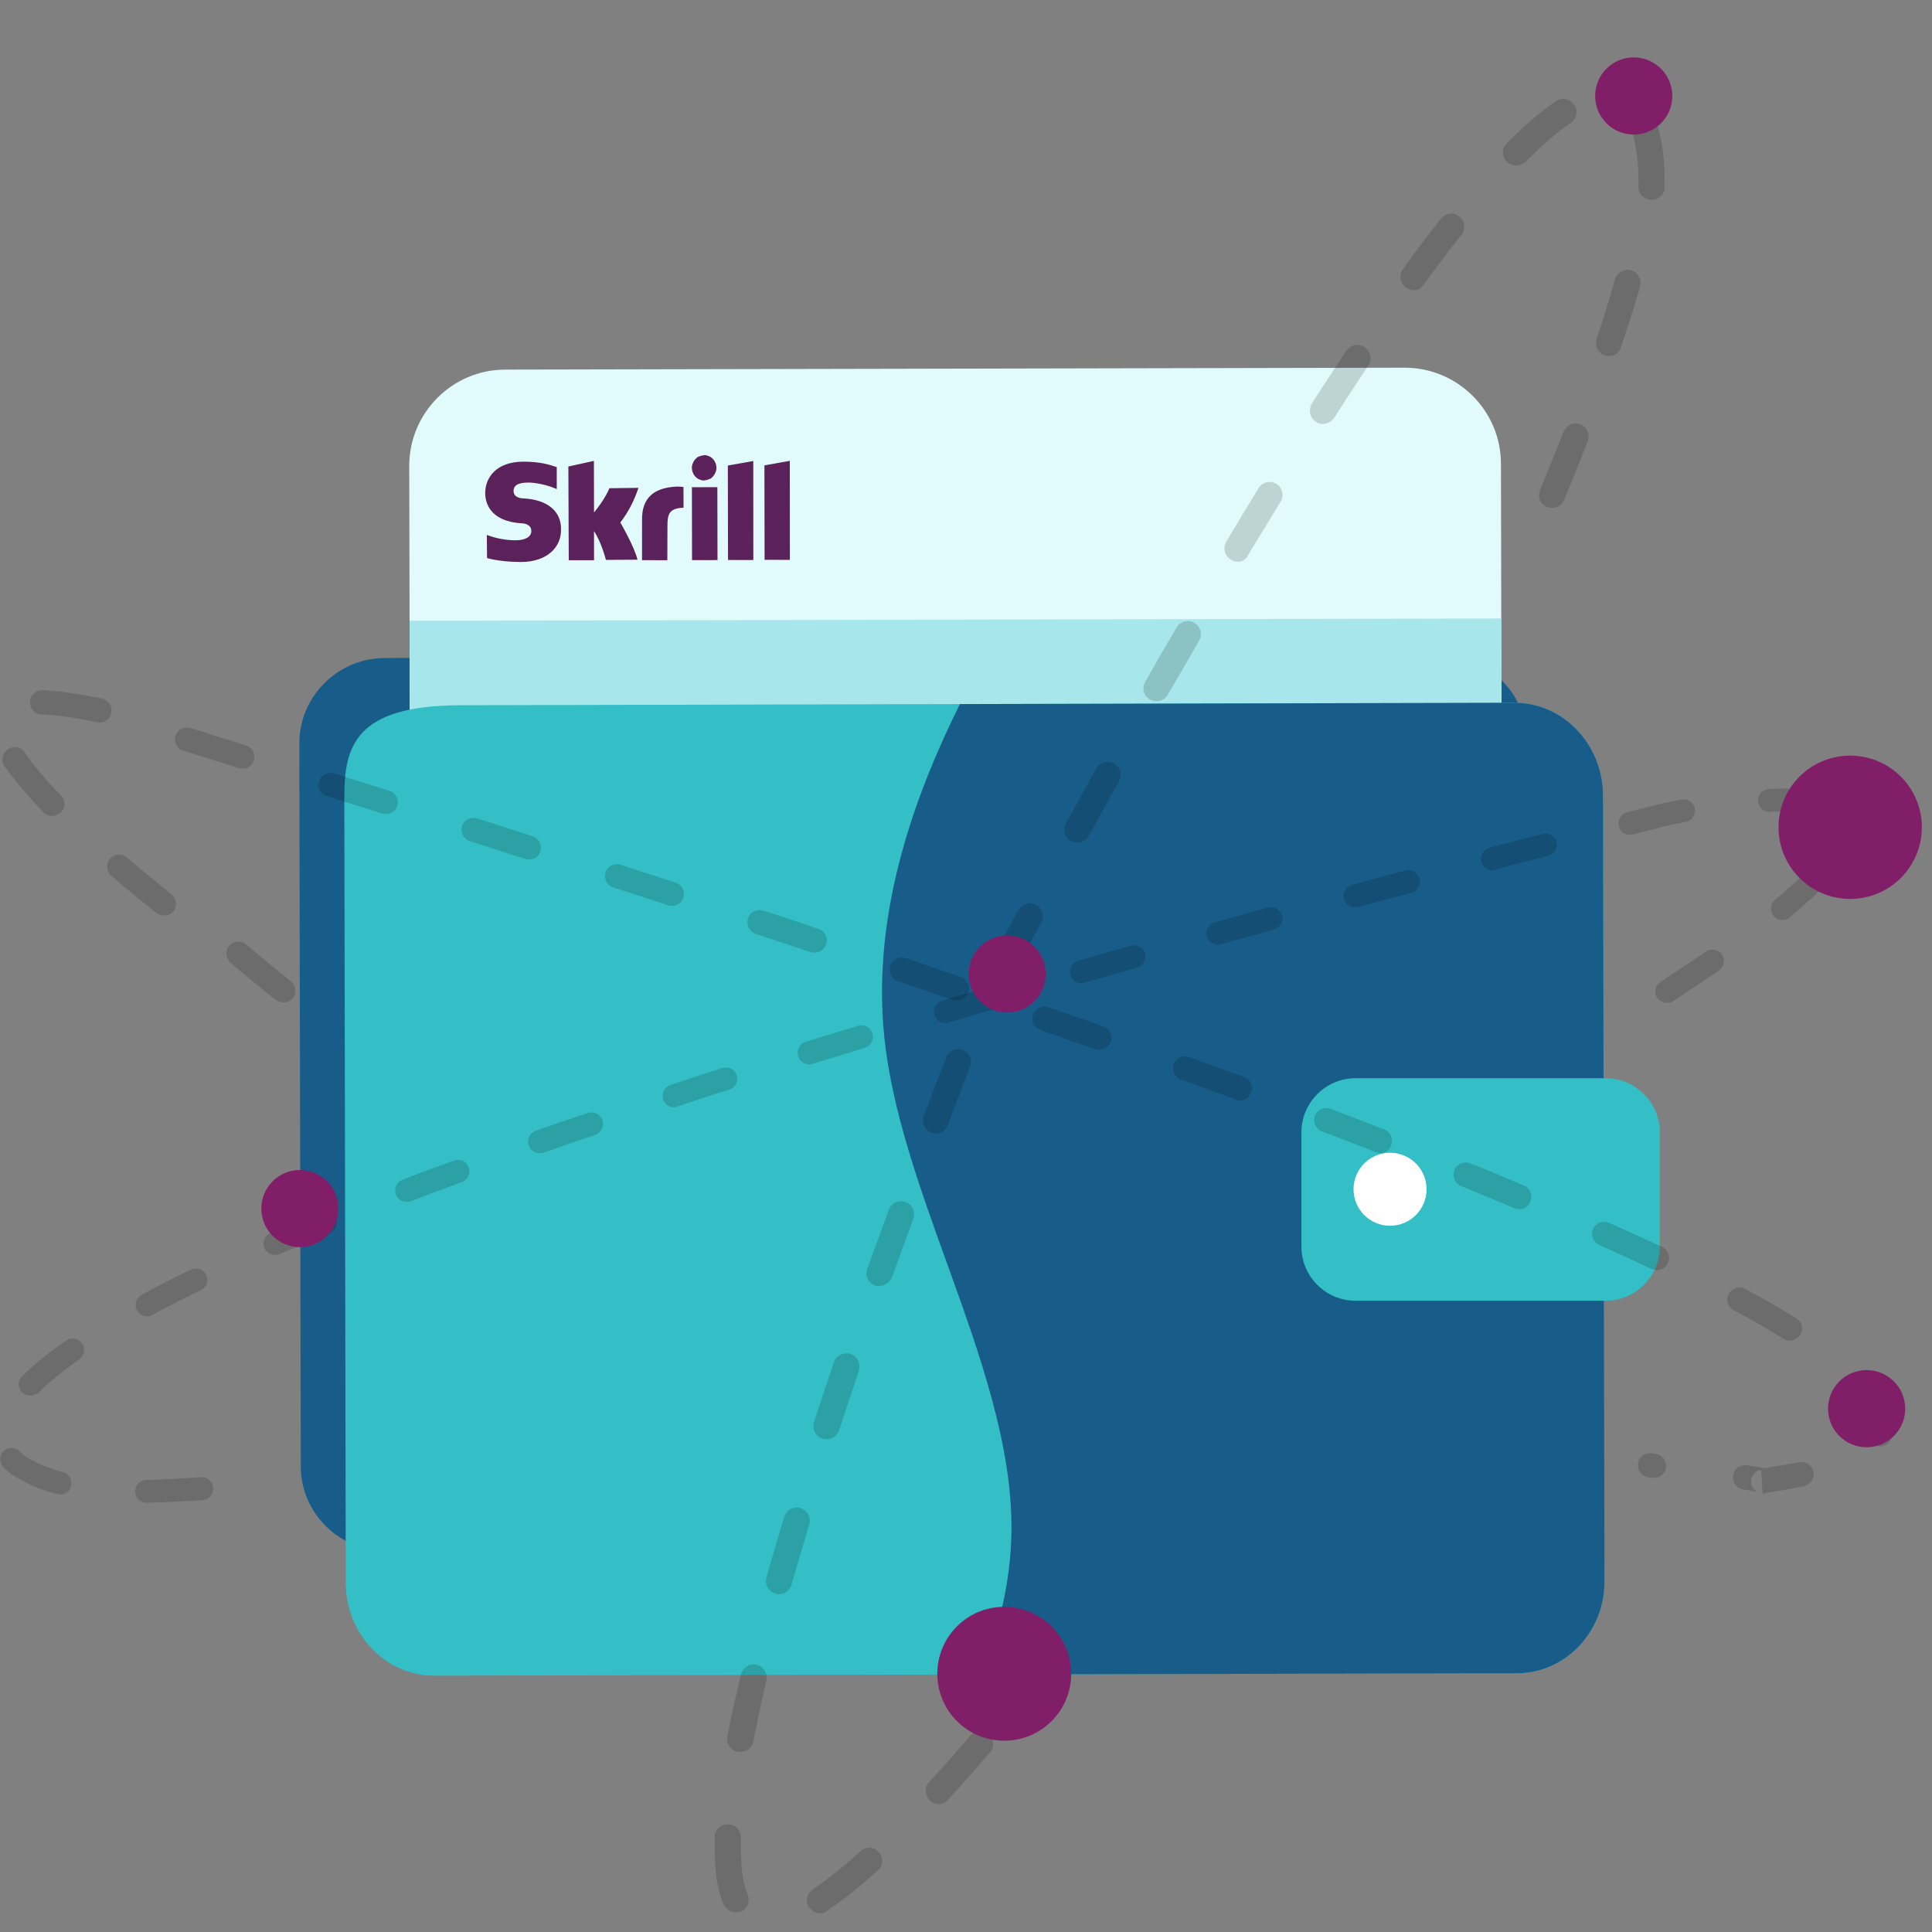 <svg width="101" height="101" viewBox="0 0 101 101" fill="none" xmlns="http://www.w3.org/2000/svg">
<rect x="0" y="0" width="101" height="101" fill="#808080" stroke="none"/>
<path d="M75.417 80.957L20.204 81.085C17.735 81.085 15.724 79.099 15.724 76.655L15.648 38.854C15.648 36.41 17.659 34.399 20.128 34.399L75.341 34.272C77.81 34.272 79.821 36.258 79.821 38.701L79.898 76.503C79.872 78.946 77.861 80.932 75.417 80.957Z" fill="#185D8A"/>
<path d="M73.499 53.998L26.484 54.098C23.712 54.101 21.449 51.851 21.446 49.079L21.394 24.36C21.391 21.588 23.641 19.325 26.413 19.322L73.428 19.222C76.2 19.22 78.463 21.47 78.466 24.241L78.518 48.96C78.539 51.728 76.271 53.995 73.499 53.998Z" fill="#E1FAFC"/>
<path d="M78.484 32.334L78.518 48.96C78.521 51.732 76.271 53.996 73.499 53.998L26.484 54.098C23.712 54.101 21.449 51.851 21.446 49.079L21.412 32.453" fill="#A7E6EA"/>
<path fill-rule="evenodd" clip-rule="evenodd" d="M37.624 47.87L26.777 47.887C26.171 47.884 25.667 47.4 25.667 46.776C25.67 46.169 26.154 45.666 26.778 45.666L37.625 45.649C38.231 45.652 38.735 46.136 38.735 46.76C38.732 47.366 38.227 47.856 37.624 47.87Z" fill="#33BFC5"/>
<path fill-rule="evenodd" clip-rule="evenodd" d="M65.521 43.454L26.559 43.526C25.953 43.523 25.449 43.039 25.449 42.415C25.452 41.809 25.936 41.305 26.56 41.305L65.521 41.233C66.128 41.236 66.632 41.72 66.632 42.344C66.629 42.95 66.124 43.44 65.521 43.454Z" fill="#33BFC5"/>
<path fill-rule="evenodd" clip-rule="evenodd" d="M27.406 26.057C27.24 26.055 26.849 26.025 26.847 25.659C26.851 25.244 27.378 25.232 27.589 25.227L27.602 25.227C27.969 25.225 28.449 25.328 28.785 25.442C28.785 25.442 28.952 25.51 29.106 25.567L29.106 25.578L29.124 25.574L29.106 25.567L29.106 24.421C28.711 24.282 28.241 24.141 27.377 24.135C25.889 24.13 25.358 25.029 25.366 25.78C25.365 26.221 25.559 27.246 27.252 27.356L27.252 27.356C27.326 27.359 27.474 27.365 27.58 27.435C27.683 27.487 27.775 27.578 27.776 27.762C27.782 28.054 27.472 28.247 26.94 28.246C26.425 28.242 25.927 28.143 25.45 27.966L25.461 29.176C25.966 29.31 26.548 29.373 27.229 29.38C28.678 29.375 29.332 28.542 29.328 27.717C29.364 26.736 28.634 26.134 27.406 26.057ZM37.264 23.986C37.147 23.864 36.967 23.791 36.801 23.788L36.801 23.802C36.721 23.805 36.656 23.82 36.579 23.852C36.491 23.87 36.428 23.92 36.368 23.988C36.337 24.012 36.322 24.034 36.294 24.076C36.267 24.119 36.239 24.161 36.228 24.2C36.19 24.281 36.169 24.359 36.17 24.451C36.171 24.634 36.243 24.803 36.36 24.926C36.477 25.048 36.657 25.121 36.823 25.124L36.823 25.11C36.903 25.107 36.968 25.092 37.045 25.06C37.133 25.041 37.196 24.992 37.256 24.924C37.287 24.899 37.301 24.878 37.329 24.836L37.329 24.836L37.329 24.836C37.357 24.793 37.385 24.751 37.395 24.712C37.434 24.631 37.454 24.553 37.454 24.461C37.453 24.278 37.381 24.109 37.264 23.986ZM39.379 24.101L38.05 24.338L38.059 29.275L39.382 29.277L39.379 24.101ZM36.171 25.471L36.178 29.283L37.509 29.28L37.501 25.468L36.171 25.471ZM35.395 25.437C34.176 25.486 33.555 26.037 33.565 27.155L33.564 29.285L34.886 29.287L34.893 27.541C34.886 26.882 34.968 26.571 35.734 26.542L35.73 25.459C35.618 25.446 35.505 25.433 35.395 25.437ZM39.962 24.329L39.971 29.266L41.293 29.268L41.289 24.092L39.962 24.329ZM31.054 26.791C31.569 26.171 31.837 25.602 31.857 25.524L33.377 25.504C33.162 26.154 32.849 26.77 32.429 27.316C32.429 27.316 33.166 28.577 33.326 29.26L31.675 29.27C31.675 29.27 31.451 28.362 31.053 27.765L31.055 29.288L29.733 29.286L29.713 24.388L31.048 24.094L31.054 26.791Z" fill="#5B215A"/>
<path d="M79.297 87.474L22.684 87.601C20.164 87.601 18.102 85.438 18.076 82.79L18 41.705C18 39.058 18.509 36.868 24.109 36.868L79.195 36.741C81.715 36.741 83.777 38.905 83.802 41.552L83.879 82.638C83.904 85.285 81.842 87.474 79.297 87.474Z" fill="#33BFC5"/>
<path d="M51.283 87.537C52.234 85.123 52.836 82.661 52.876 80.121C52.946 75.588 51.223 70.805 49.499 66.023C48.063 62.038 46.627 58.053 46.229 54.212C45.523 47.404 48.078 41.049 50.182 36.808L79.195 36.741C81.715 36.741 83.777 38.905 83.802 41.552L83.879 82.638C83.904 85.285 81.842 87.474 79.297 87.474L51.283 87.537Z" fill="#185D8A"/>
<path d="M83.945 68H70.861C69.308 68 68.035 66.728 68.035 65.175V59.193C68.035 57.64 69.308 56.367 70.861 56.367H83.945C85.498 56.367 86.771 57.64 86.771 59.193V65.175C86.771 66.728 85.498 68 83.945 68Z" fill="#33BFC5"/>
<path d="M72.668 64.08C73.723 64.08 74.577 63.225 74.577 62.171C74.577 61.117 73.723 60.262 72.668 60.262C71.614 60.262 70.759 61.117 70.759 62.171C70.759 63.225 71.614 64.08 72.668 64.08Z" fill="white"/>
<path d="M42.882 100.021C42.663 100.021 42.445 99.911 42.308 99.72C42.09 99.42 42.172 98.983 42.499 98.765C43.237 98.273 44.056 97.618 44.985 96.772C45.258 96.526 45.695 96.526 45.941 96.826C46.187 97.1 46.187 97.536 45.886 97.782C44.93 98.656 44.029 99.365 43.237 99.884C43.128 99.993 43.018 100.021 42.882 100.021ZM38.457 99.966C38.184 99.966 37.938 99.802 37.829 99.556C37.501 98.819 37.364 97.837 37.364 96.553C37.364 96.39 37.364 96.199 37.364 96.035C37.364 95.653 37.692 95.352 38.075 95.379C38.457 95.379 38.758 95.707 38.73 96.089C38.73 96.253 38.73 96.417 38.73 96.581C38.73 97.645 38.839 98.492 39.085 99.038C39.222 99.393 39.085 99.775 38.73 99.939C38.648 99.939 38.566 99.966 38.457 99.966ZM49.082 94.315C48.918 94.315 48.754 94.26 48.617 94.124C48.344 93.878 48.317 93.441 48.563 93.168C49.246 92.431 49.983 91.612 50.721 90.738C50.966 90.465 51.403 90.411 51.677 90.656C51.95 90.902 52.004 91.339 51.758 91.612C50.994 92.486 50.256 93.332 49.574 94.069C49.437 94.233 49.273 94.315 49.082 94.315ZM38.703 91.585C38.648 91.585 38.621 91.585 38.566 91.585C38.184 91.503 37.965 91.148 38.02 90.793C38.211 89.783 38.457 88.718 38.73 87.544C38.812 87.189 39.194 86.944 39.55 87.025C39.905 87.107 40.15 87.49 40.069 87.845C39.795 88.964 39.577 90.056 39.386 91.011C39.331 91.366 39.031 91.585 38.703 91.585ZM40.724 83.34C40.669 83.34 40.587 83.34 40.533 83.313C40.178 83.204 39.959 82.821 40.069 82.466C40.342 81.456 40.669 80.391 40.997 79.299C41.106 78.945 41.489 78.726 41.844 78.835C42.199 78.945 42.417 79.327 42.308 79.682C41.98 80.774 41.68 81.811 41.38 82.821C41.298 83.149 41.025 83.34 40.724 83.34ZM43.209 75.232C43.128 75.232 43.073 75.232 42.991 75.204C42.636 75.095 42.445 74.713 42.554 74.331C42.882 73.321 43.237 72.256 43.592 71.219C43.701 70.864 44.111 70.672 44.466 70.782C44.821 70.891 45.012 71.3 44.903 71.655C44.548 72.72 44.193 73.757 43.865 74.768C43.756 75.068 43.51 75.232 43.209 75.232ZM45.968 67.233C45.886 67.233 45.804 67.233 45.75 67.205C45.395 67.069 45.203 66.687 45.34 66.332C45.722 65.267 46.105 64.23 46.46 63.247C46.596 62.892 46.979 62.701 47.334 62.837C47.689 62.974 47.88 63.356 47.743 63.711C47.388 64.694 47.006 65.731 46.624 66.796C46.514 67.041 46.241 67.233 45.968 67.233ZM48.918 59.261C48.836 59.261 48.754 59.233 48.672 59.206C48.317 59.07 48.153 58.688 48.29 58.333C48.754 57.131 49.136 56.094 49.464 55.275C49.601 54.92 50.011 54.756 50.338 54.893C50.693 55.029 50.857 55.439 50.721 55.766C50.393 56.613 49.983 57.65 49.546 58.824C49.464 59.097 49.191 59.261 48.918 59.261ZM52.278 51.48C52.168 51.48 52.059 51.453 51.95 51.398C51.622 51.207 51.485 50.798 51.677 50.47C52.196 49.487 52.715 48.532 53.233 47.576C53.425 47.248 53.834 47.112 54.162 47.303C54.49 47.494 54.626 47.904 54.435 48.231C53.916 49.16 53.397 50.142 52.878 51.125C52.769 51.344 52.523 51.48 52.278 51.48ZM56.32 44.054C56.211 44.054 56.101 44.027 55.992 43.972C55.664 43.781 55.528 43.372 55.719 43.044C56.265 42.061 56.784 41.106 57.303 40.178C57.494 39.85 57.904 39.741 58.232 39.905C58.559 40.096 58.669 40.505 58.505 40.833C57.986 41.761 57.467 42.717 56.921 43.699C56.784 43.918 56.566 44.054 56.32 44.054ZM60.444 36.656C60.335 36.656 60.226 36.629 60.116 36.574C59.789 36.383 59.679 35.973 59.87 35.646C60.417 34.663 60.963 33.735 61.509 32.806C61.7 32.479 62.11 32.37 62.438 32.561C62.766 32.752 62.875 33.161 62.684 33.489C62.165 34.417 61.619 35.345 61.045 36.328C60.908 36.547 60.69 36.656 60.444 36.656ZM64.705 29.367C64.596 29.367 64.459 29.339 64.35 29.257C64.022 29.066 63.913 28.657 64.104 28.329C64.678 27.346 65.251 26.418 65.797 25.517C65.989 25.19 66.426 25.108 66.726 25.299C67.054 25.49 67.136 25.927 66.945 26.227C66.398 27.128 65.825 28.056 65.251 29.012C65.169 29.23 64.951 29.367 64.705 29.367ZM81.147 26.555C81.066 26.555 80.956 26.527 80.874 26.5C80.519 26.363 80.355 25.954 80.519 25.599C80.929 24.589 81.339 23.579 81.748 22.569C81.885 22.214 82.267 22.05 82.622 22.186C82.977 22.323 83.141 22.705 83.005 23.06C82.622 24.07 82.185 25.108 81.776 26.118C81.666 26.391 81.421 26.555 81.147 26.555ZM69.157 22.159C69.02 22.159 68.911 22.132 68.802 22.05C68.474 21.859 68.392 21.422 68.583 21.095C69.184 20.139 69.812 19.211 70.386 18.337C70.605 18.037 71.014 17.928 71.342 18.146C71.642 18.364 71.752 18.774 71.533 19.102C70.96 19.975 70.359 20.876 69.758 21.832C69.594 22.05 69.376 22.159 69.157 22.159ZM84.125 18.61C84.043 18.61 83.988 18.61 83.906 18.583C83.551 18.474 83.36 18.091 83.469 17.709C83.824 16.672 84.152 15.607 84.425 14.597C84.534 14.242 84.917 14.024 85.272 14.133C85.627 14.242 85.845 14.624 85.736 14.979C85.436 16.017 85.108 17.081 84.753 18.119C84.671 18.446 84.398 18.61 84.125 18.61ZM73.909 15.17C73.773 15.17 73.636 15.116 73.5 15.034C73.199 14.815 73.117 14.379 73.336 14.078C74.019 13.123 74.674 12.249 75.33 11.43C75.576 11.13 75.985 11.075 76.286 11.321C76.586 11.567 76.641 11.976 76.395 12.276C75.767 13.068 75.111 13.942 74.428 14.87C74.319 15.061 74.128 15.17 73.909 15.17ZM86.337 10.447C85.927 10.42 85.627 10.12 85.654 9.737C85.654 9.656 85.654 9.519 85.654 9.383C85.654 8.782 85.6 7.663 85.272 6.762C85.135 6.407 85.326 6.025 85.681 5.888C86.037 5.752 86.419 5.943 86.555 6.298C86.938 7.335 87.02 8.536 87.02 9.383C87.02 9.546 87.02 9.71 87.02 9.792C87.02 10.174 86.719 10.447 86.337 10.447ZM79.263 8.645C79.099 8.645 78.908 8.591 78.771 8.454C78.498 8.181 78.498 7.744 78.771 7.499C79.7 6.543 80.574 5.806 81.339 5.287C81.639 5.069 82.076 5.151 82.295 5.479C82.513 5.779 82.431 6.216 82.103 6.434C81.393 6.898 80.601 7.608 79.727 8.482C79.618 8.563 79.454 8.645 79.263 8.645Z" fill="black" fill-opacity="0.16"/>
<path d="M52.5 91C54.433 91 56 89.433 56 87.5C56 85.567 54.433 84 52.5 84C50.567 84 49 85.567 49 87.5C49 89.433 50.567 91 52.5 91Z" fill="#811E68"/>
<path d="M7.667 78.562C7.332 78.562 7.069 78.299 7.069 77.963C7.069 77.628 7.332 77.365 7.667 77.365C8.53 77.365 9.488 77.293 10.494 77.221C10.829 77.197 11.117 77.436 11.14 77.772C11.165 78.107 10.925 78.395 10.59 78.419C9.56 78.49 8.578 78.538 7.667 78.562ZM3.165 78.131C3.117 78.131 3.069 78.131 3.021 78.107C2.326 77.939 1.703 77.7 1.2 77.413C1.057 77.341 0.578 77.125 0.171 76.694C-0.045 76.454 -0.045 76.071 0.194 75.856C0.434 75.64 0.817 75.64 1.033 75.88C1.32 76.191 1.656 76.335 1.656 76.335L1.727 76.359C2.159 76.598 2.685 76.79 3.284 76.957C3.596 77.029 3.787 77.365 3.715 77.676C3.668 77.939 3.428 78.131 3.165 78.131ZM1.584 72.957C1.44 72.957 1.272 72.91 1.153 72.79C0.913 72.55 0.913 72.167 1.153 71.951C1.751 71.353 2.518 70.73 3.452 70.083C3.715 69.892 4.099 69.963 4.29 70.227C4.482 70.49 4.41 70.874 4.147 71.065C3.284 71.664 2.566 72.263 2.015 72.814C1.895 72.886 1.751 72.957 1.584 72.957ZM7.691 68.814C7.476 68.814 7.26 68.694 7.164 68.502C6.997 68.215 7.117 67.856 7.404 67.688C8.194 67.257 9.057 66.826 9.991 66.371C10.278 66.227 10.637 66.347 10.781 66.658C10.925 66.946 10.805 67.305 10.494 67.449C9.584 67.88 8.745 68.311 7.955 68.742C7.883 68.79 7.787 68.814 7.691 68.814ZM14.374 65.604C14.134 65.604 13.919 65.461 13.823 65.245C13.703 64.934 13.823 64.598 14.134 64.455C14.973 64.095 15.883 63.712 16.793 63.329C17.105 63.209 17.44 63.353 17.584 63.664C17.703 63.976 17.56 64.311 17.248 64.455C16.338 64.838 15.452 65.197 14.614 65.556C14.542 65.604 14.446 65.604 14.374 65.604ZM21.248 62.826C21.009 62.826 20.769 62.682 20.697 62.443C20.578 62.131 20.745 61.796 21.033 61.676C21.895 61.341 22.805 61.005 23.739 60.67C24.051 60.55 24.386 60.718 24.506 61.029C24.625 61.341 24.458 61.676 24.146 61.796C23.236 62.131 22.326 62.467 21.464 62.802C21.392 62.802 21.32 62.826 21.248 62.826ZM28.218 60.287C27.979 60.287 27.739 60.143 27.643 59.88C27.524 59.568 27.691 59.233 28.003 59.113C28.889 58.802 29.799 58.491 30.733 58.179C31.045 58.083 31.38 58.251 31.5 58.562C31.596 58.874 31.428 59.209 31.116 59.329C30.182 59.64 29.272 59.952 28.41 60.263C28.338 60.263 28.29 60.287 28.218 60.287ZM35.236 57.892C34.973 57.892 34.757 57.724 34.661 57.485C34.566 57.173 34.733 56.838 35.045 56.718C35.931 56.431 36.841 56.119 37.775 55.832C38.087 55.736 38.422 55.904 38.518 56.215C38.613 56.526 38.446 56.862 38.134 56.958C37.2 57.245 36.29 57.556 35.404 57.844C35.356 57.892 35.308 57.892 35.236 57.892ZM42.302 55.64C42.039 55.64 41.799 55.473 41.727 55.209C41.631 54.898 41.799 54.562 42.11 54.467C42.997 54.179 43.931 53.916 44.865 53.628C45.176 53.532 45.512 53.7 45.607 54.035C45.703 54.347 45.535 54.682 45.2 54.778C44.266 55.065 43.356 55.353 42.47 55.616C42.422 55.64 42.374 55.64 42.302 55.64ZM49.416 53.485C49.152 53.485 48.913 53.317 48.841 53.053C48.745 52.742 48.937 52.407 49.248 52.311C50.158 52.047 51.068 51.76 52.003 51.497C52.314 51.401 52.649 51.592 52.745 51.904C52.841 52.215 52.649 52.55 52.338 52.646C51.404 52.91 50.494 53.197 49.583 53.461C49.512 53.485 49.464 53.485 49.416 53.485ZM87.14 52.431C86.948 52.431 86.757 52.335 86.637 52.167C86.445 51.88 86.541 51.52 86.805 51.329C87.643 50.778 88.457 50.251 89.176 49.748C89.439 49.556 89.823 49.628 90.014 49.892C90.206 50.155 90.134 50.538 89.871 50.73C89.128 51.233 88.314 51.784 87.475 52.335C87.38 52.407 87.26 52.431 87.14 52.431ZM56.529 51.401C56.266 51.401 56.026 51.233 55.955 50.97C55.859 50.658 56.05 50.323 56.362 50.227C57.272 49.964 58.182 49.7 59.116 49.437C59.428 49.341 59.763 49.532 59.859 49.844C59.955 50.155 59.763 50.491 59.452 50.586C58.517 50.85 57.607 51.113 56.697 51.377C56.649 51.401 56.577 51.401 56.529 51.401ZM63.667 49.389C63.404 49.389 63.164 49.221 63.092 48.958C62.996 48.646 63.188 48.311 63.499 48.215C64.41 47.952 65.344 47.712 66.278 47.449C66.589 47.353 66.925 47.544 67.02 47.856C67.116 48.167 66.925 48.503 66.613 48.598C65.679 48.862 64.745 49.101 63.835 49.365C63.787 49.389 63.739 49.389 63.667 49.389ZM93.176 48.095C93.008 48.095 92.841 48.023 92.721 47.88C92.505 47.616 92.553 47.257 92.793 47.041C93.631 46.347 94.326 45.7 94.853 45.149C95.068 44.91 95.451 44.886 95.691 45.125C95.93 45.341 95.954 45.724 95.715 45.964C95.164 46.562 94.421 47.233 93.535 47.976C93.439 48.072 93.32 48.095 93.176 48.095ZM70.829 47.425C70.565 47.425 70.326 47.257 70.254 46.994C70.158 46.682 70.35 46.347 70.685 46.251C71.595 46.012 72.529 45.748 73.463 45.509C73.775 45.413 74.11 45.604 74.206 45.94C74.302 46.251 74.11 46.586 73.775 46.682C72.841 46.922 71.907 47.185 70.996 47.425C70.949 47.425 70.877 47.425 70.829 47.425ZM78.014 45.509C77.751 45.509 77.511 45.341 77.439 45.053C77.344 44.742 77.535 44.407 77.871 44.311C78.781 44.072 79.715 43.832 80.649 43.592C80.96 43.521 81.296 43.712 81.368 44.024C81.439 44.335 81.248 44.67 80.936 44.742C80.002 44.982 79.068 45.221 78.158 45.461C78.11 45.509 78.062 45.509 78.014 45.509ZM85.2 43.64C84.936 43.64 84.697 43.473 84.625 43.185C84.553 42.874 84.745 42.539 85.056 42.467C85.727 42.299 86.398 42.131 87.068 41.964C87.092 41.964 87.404 41.892 87.907 41.796C88.242 41.748 88.553 41.964 88.601 42.275C88.649 42.61 88.433 42.922 88.122 42.97C87.643 43.066 87.356 43.113 87.356 43.113C86.709 43.281 86.038 43.449 85.368 43.616C85.296 43.64 85.248 43.64 85.2 43.64ZM95.356 42.658C95.308 42.658 95.236 42.658 95.188 42.634C94.709 42.491 94.038 42.419 93.2 42.419C92.984 42.419 92.745 42.419 92.529 42.443C92.194 42.467 91.93 42.203 91.906 41.868C91.883 41.533 92.146 41.269 92.481 41.245C92.721 41.245 92.96 41.221 93.2 41.221C94.134 41.221 94.924 41.317 95.523 41.485C95.835 41.581 96.026 41.916 95.93 42.227C95.859 42.491 95.619 42.658 95.356 42.658Z" fill="black" fill-opacity="0.16"/>
<path d="M15.679 65.198C16.793 65.198 17.696 64.295 17.696 63.181C17.696 62.068 16.793 61.165 15.679 61.165C14.565 61.165 13.662 62.068 13.662 63.181C13.662 64.295 14.565 65.198 15.679 65.198Z" fill="#811E68"/>
<path d="M92.145 78.091L92.069 76.828C91.817 76.879 91.539 77.106 91.539 77.434C91.539 77.788 91.791 77.99 91.968 78.015C91.943 78.015 91.791 77.965 91.135 77.864C90.781 77.813 90.554 77.485 90.604 77.131C90.655 76.778 90.983 76.55 91.337 76.601C91.716 76.651 92.019 76.702 92.246 76.752C92.903 76.651 93.509 76.55 94.039 76.449C94.393 76.374 94.721 76.601 94.797 76.929C94.873 77.283 94.645 77.611 94.317 77.687C93.711 77.813 93.054 77.939 92.347 78.041C92.246 78.091 92.195 78.091 92.145 78.091ZM86.462 77.258C86.437 77.258 86.412 77.258 86.386 77.258L86.184 77.232C85.831 77.182 85.604 76.879 85.629 76.525C85.654 76.172 85.982 75.944 86.336 75.969L86.538 75.995C86.892 76.045 87.119 76.348 87.094 76.702C87.068 77.03 86.791 77.258 86.462 77.258ZM98.282 75.616C98.207 75.616 98.106 75.591 98.03 75.565C97.701 75.414 97.575 75.06 97.701 74.732C97.752 74.631 97.777 74.505 97.777 74.378C97.777 73.949 97.474 73.393 96.918 72.787C96.691 72.535 96.691 72.13 96.944 71.903C97.196 71.676 97.6 71.676 97.828 71.928C98.636 72.812 99.04 73.621 99.04 74.378C99.04 74.681 98.99 74.959 98.863 75.237C98.762 75.49 98.51 75.616 98.282 75.616ZM93.559 70.085C93.458 70.085 93.332 70.059 93.231 69.984C92.473 69.504 91.589 68.999 90.63 68.494C90.326 68.317 90.2 67.938 90.377 67.635C90.554 67.332 90.933 67.206 91.236 67.382C92.221 67.913 93.105 68.418 93.913 68.923C94.216 69.1 94.292 69.504 94.115 69.782C93.989 69.959 93.787 70.085 93.559 70.085ZM86.639 66.397C86.538 66.397 86.462 66.372 86.361 66.347C85.502 65.943 84.568 65.513 83.608 65.084C83.28 64.932 83.154 64.579 83.28 64.251C83.431 63.922 83.785 63.796 84.113 63.922C85.073 64.352 86.008 64.781 86.892 65.185C87.195 65.337 87.346 65.715 87.195 66.018C87.094 66.271 86.866 66.397 86.639 66.397ZM79.441 63.215C79.365 63.215 79.289 63.19 79.188 63.164C78.279 62.786 77.345 62.407 76.385 62.003C76.057 61.876 75.905 61.498 76.031 61.169C76.158 60.841 76.537 60.689 76.865 60.816C77.825 61.194 78.784 61.599 79.668 61.977C79.997 62.104 80.148 62.483 79.997 62.811C79.921 63.063 79.694 63.215 79.441 63.215ZM72.167 60.285C72.091 60.285 72.016 60.26 71.94 60.235C71.005 59.881 70.071 59.502 69.111 59.149C68.783 59.022 68.631 58.669 68.732 58.34C68.859 58.012 69.212 57.861 69.54 57.962C70.5 58.315 71.435 58.694 72.369 59.048C72.698 59.174 72.849 59.528 72.723 59.856C72.672 60.134 72.42 60.285 72.167 60.285ZM64.817 57.532C64.742 57.532 64.666 57.532 64.59 57.482C63.656 57.128 62.696 56.8 61.736 56.446C61.408 56.32 61.231 55.966 61.357 55.638C61.484 55.31 61.837 55.133 62.166 55.259C63.125 55.613 64.085 55.941 65.019 56.295C65.348 56.421 65.525 56.775 65.398 57.103C65.323 57.381 65.07 57.532 64.817 57.532ZM57.443 54.88C57.367 54.88 57.291 54.88 57.24 54.855C56.281 54.527 55.346 54.173 54.386 53.845C54.058 53.718 53.881 53.365 54.008 53.037C54.134 52.708 54.487 52.532 54.816 52.658C55.776 52.986 56.735 53.314 57.695 53.668C58.023 53.794 58.2 54.148 58.074 54.476C57.948 54.703 57.695 54.88 57.443 54.88ZM50.017 52.304C49.941 52.304 49.891 52.304 49.815 52.279C48.855 51.951 47.896 51.622 46.936 51.294C46.608 51.193 46.431 50.814 46.532 50.486C46.633 50.157 47.012 49.981 47.34 50.082C48.3 50.41 49.259 50.738 50.219 51.067C50.547 51.168 50.724 51.547 50.623 51.875C50.522 52.127 50.295 52.304 50.017 52.304ZM42.592 49.804C42.516 49.804 42.465 49.804 42.39 49.779C41.43 49.45 40.47 49.147 39.51 48.819C39.182 48.718 39.005 48.364 39.106 48.011C39.207 47.682 39.561 47.505 39.914 47.606C40.874 47.91 41.834 48.238 42.794 48.566C43.122 48.667 43.299 49.046 43.198 49.374C43.097 49.627 42.844 49.804 42.592 49.804ZM8.571 47.859C8.445 47.859 8.293 47.809 8.192 47.733C8.142 47.708 7.157 46.925 5.818 45.788C5.566 45.561 5.515 45.157 5.742 44.904C5.97 44.626 6.374 44.601 6.626 44.828C7.94 45.94 8.95 46.722 8.95 46.748C9.228 46.95 9.278 47.354 9.076 47.632C8.95 47.783 8.773 47.859 8.571 47.859ZM35.141 47.354C35.065 47.354 35.015 47.354 34.939 47.329C33.954 47 32.994 46.697 32.06 46.394C31.731 46.293 31.555 45.94 31.656 45.611C31.757 45.283 32.11 45.106 32.439 45.207C33.398 45.51 34.358 45.839 35.318 46.142C35.646 46.243 35.823 46.596 35.722 46.95C35.646 47.177 35.394 47.354 35.141 47.354ZM27.665 44.929C27.589 44.929 27.539 44.929 27.463 44.904C26.478 44.601 25.518 44.273 24.559 43.969C24.23 43.868 24.053 43.515 24.154 43.187C24.256 42.858 24.609 42.681 24.937 42.782C25.872 43.086 26.857 43.389 27.842 43.717C28.17 43.818 28.347 44.172 28.246 44.5C28.17 44.778 27.943 44.929 27.665 44.929ZM2.712 42.656C2.535 42.656 2.383 42.58 2.257 42.454C1.398 41.545 0.716 40.737 0.237 40.055C0.034 39.777 0.11 39.373 0.413 39.171C0.691 38.969 1.095 39.044 1.297 39.348C1.727 39.979 2.358 40.737 3.192 41.595C3.444 41.848 3.419 42.252 3.166 42.479C3.015 42.606 2.863 42.656 2.712 42.656ZM20.189 42.555C20.139 42.555 20.063 42.555 19.987 42.53L17.083 41.621C16.754 41.52 16.578 41.166 16.678 40.838C16.78 40.509 17.133 40.333 17.462 40.434L20.366 41.343C20.694 41.444 20.871 41.797 20.77 42.126C20.694 42.378 20.442 42.555 20.189 42.555ZM12.688 40.181C12.637 40.181 12.562 40.181 12.486 40.156C11.425 39.828 10.44 39.499 9.581 39.246C9.253 39.145 9.076 38.792 9.177 38.464C9.278 38.135 9.632 37.959 9.96 38.059C10.819 38.337 11.804 38.64 12.865 38.969C13.193 39.07 13.37 39.423 13.269 39.752C13.193 40.029 12.966 40.181 12.688 40.181ZM5.187 37.782C5.136 37.782 5.086 37.782 5.061 37.756C3.899 37.504 2.939 37.378 2.181 37.352C1.828 37.352 1.55 37.049 1.575 36.696C1.575 36.342 1.878 36.064 2.232 36.09C3.065 36.115 4.101 36.266 5.338 36.519C5.667 36.595 5.894 36.923 5.818 37.276C5.742 37.58 5.49 37.782 5.187 37.782Z" fill="black" fill-opacity="0.16"/>
<path d="M14.431 52.279C14.532 52.355 14.683 52.405 14.81 52.405C15.012 52.405 15.188 52.329 15.315 52.178C15.517 51.9 15.466 51.496 15.188 51.294C15.188 51.269 14.178 50.486 12.865 49.374C12.612 49.147 12.208 49.172 11.981 49.45C11.754 49.703 11.804 50.107 12.057 50.334C13.395 51.471 14.38 52.254 14.431 52.279Z" fill="black" fill-opacity="0.16"/>
<path d="M97.582 75.659C98.696 75.659 99.599 74.756 99.599 73.642C99.599 72.528 98.696 71.625 97.582 71.625C96.468 71.625 95.565 72.528 95.565 73.642C95.565 74.756 96.468 75.659 97.582 75.659Z" fill="#811E68"/>
<path d="M52.654 52.936C53.767 52.936 54.67 52.033 54.67 50.919C54.67 49.805 53.767 48.902 52.654 48.902C51.54 48.902 50.637 49.805 50.637 50.919C50.637 52.033 51.54 52.936 52.654 52.936Z" fill="#811E68"/>
<path d="M96.723 46.994C98.792 46.994 100.469 45.316 100.469 43.248C100.469 41.179 98.792 39.502 96.723 39.502C94.654 39.502 92.977 41.179 92.977 43.248C92.977 45.316 94.654 46.994 96.723 46.994Z" fill="#811E68"/>
<path d="M85.406 7.034C86.52 7.034 87.423 6.131 87.423 5.017C87.423 3.903 86.52 3 85.406 3C84.293 3 83.39 3.903 83.39 5.017C83.39 6.131 84.293 7.034 85.406 7.034Z" fill="#811E68"/>
</svg>
